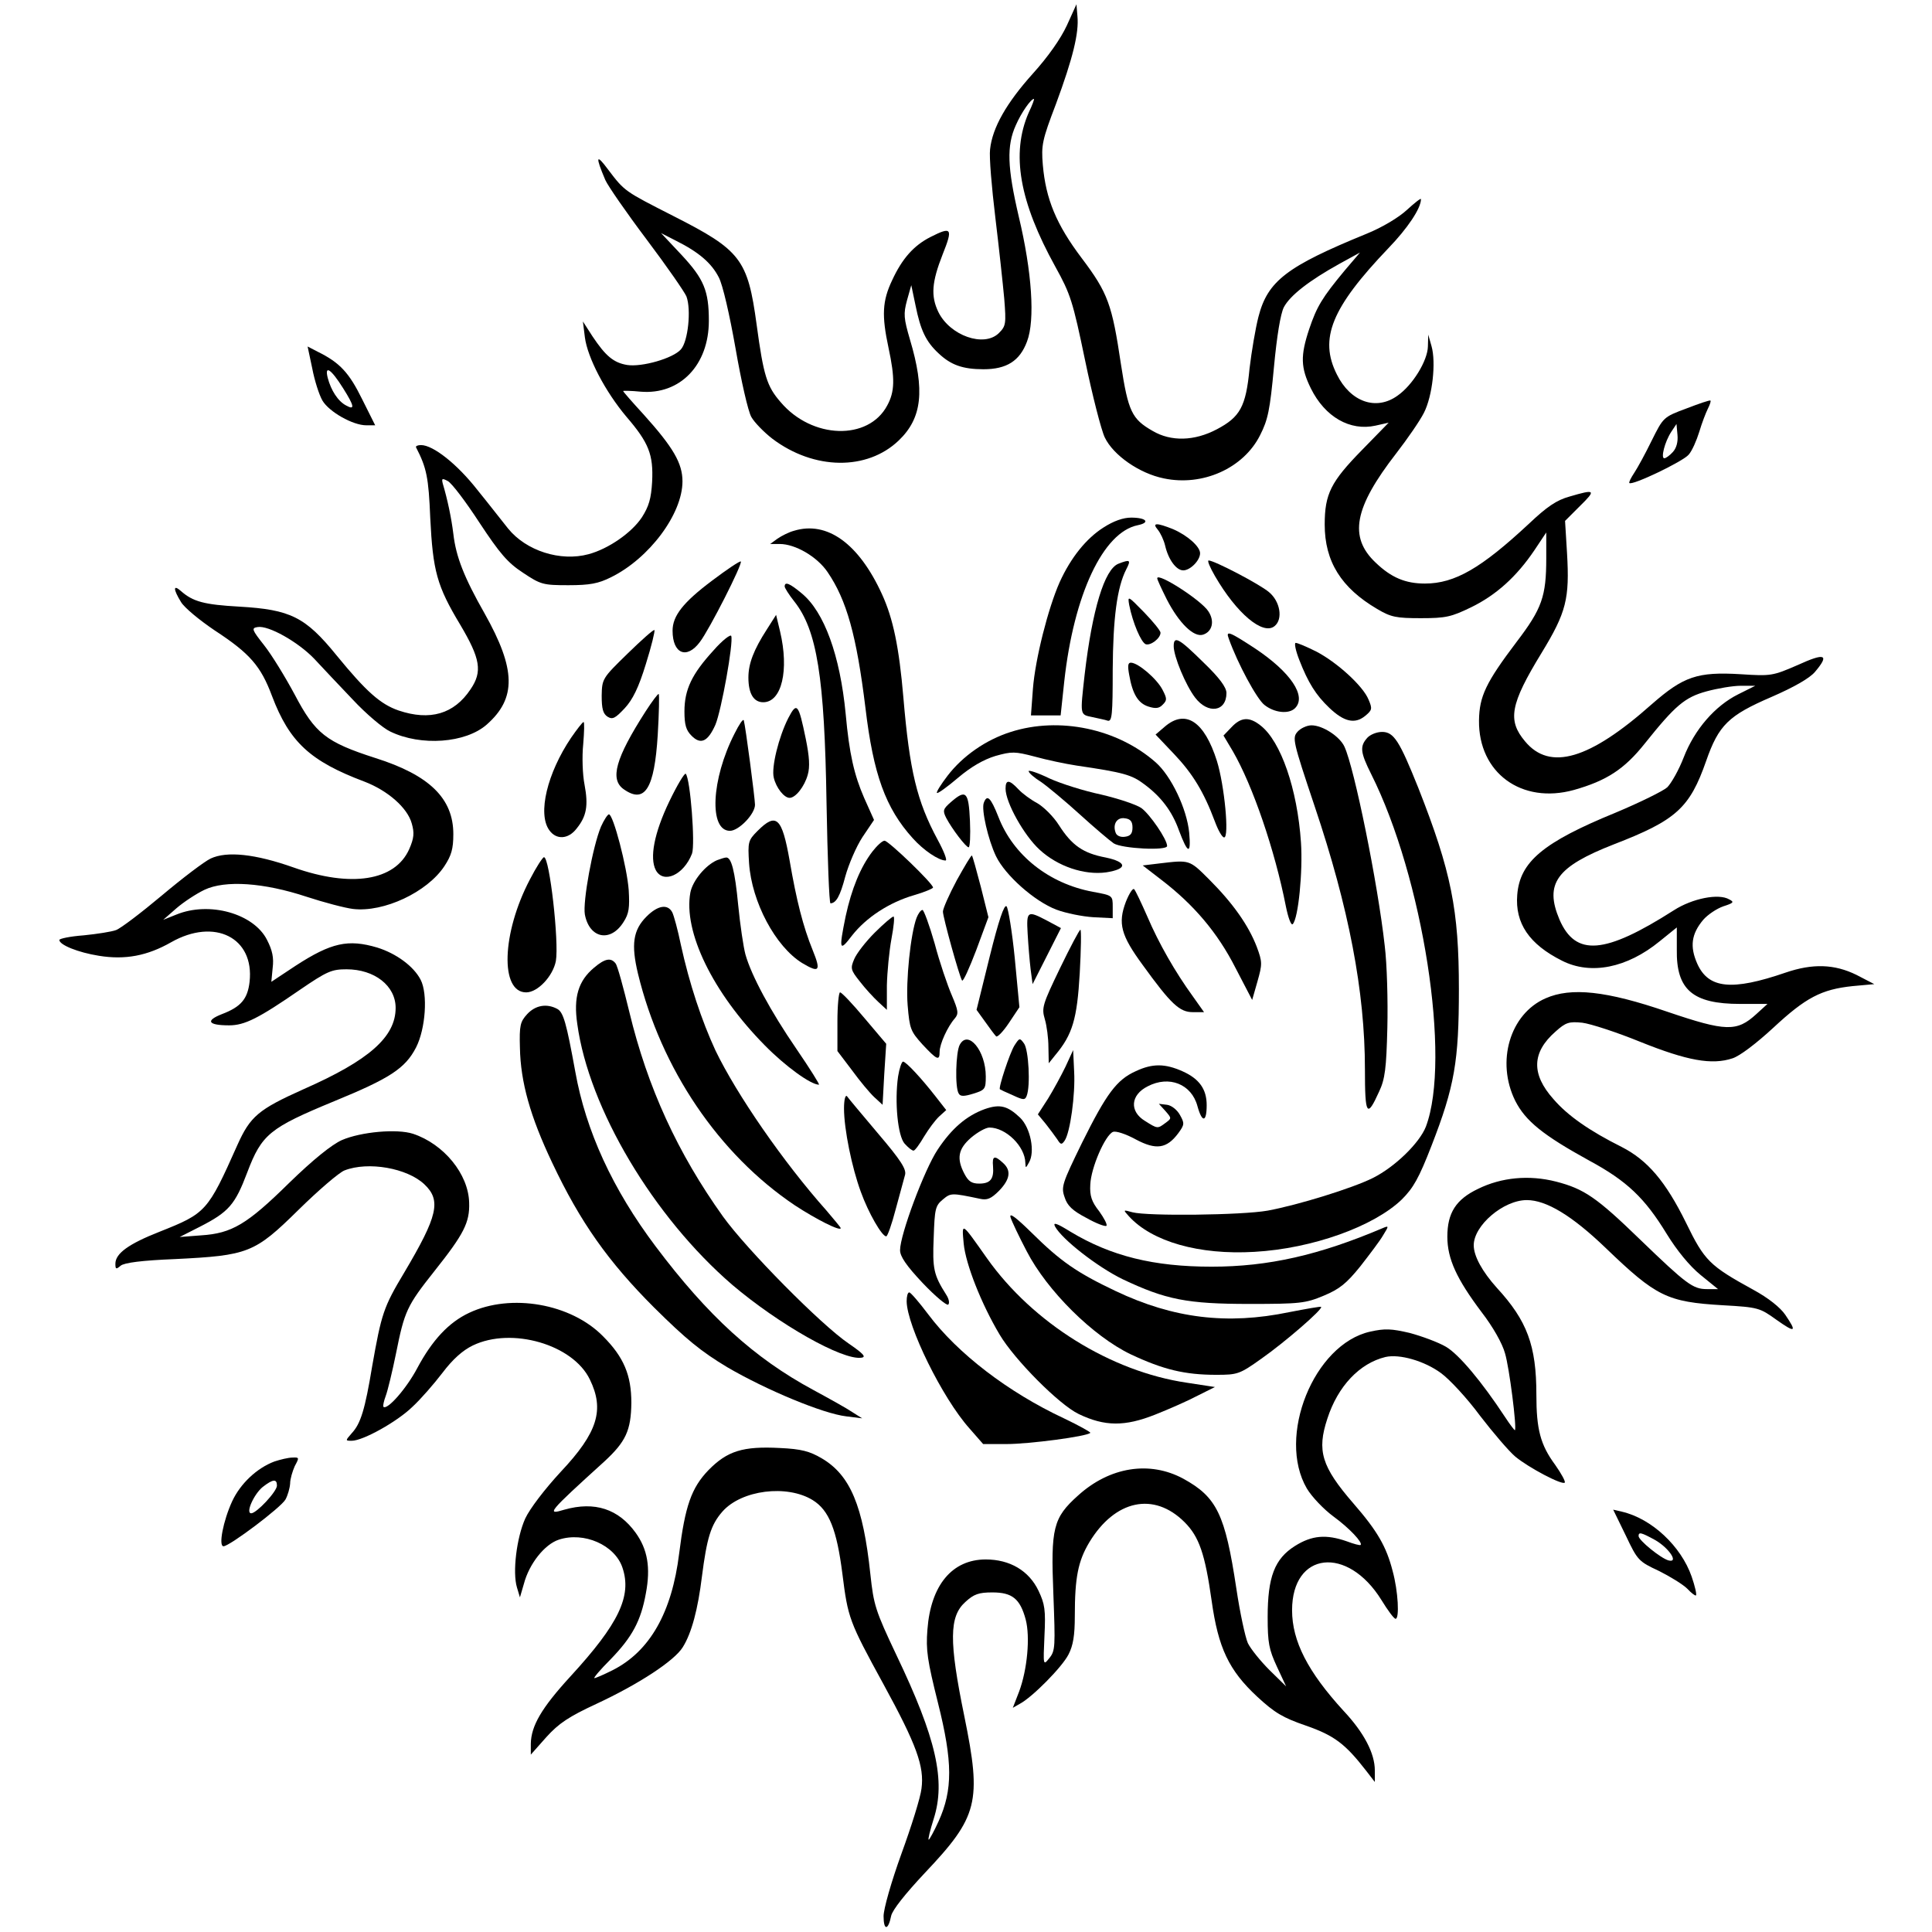 <?xml version="1.0" standalone="no"?>
<!DOCTYPE svg PUBLIC "-//W3C//DTD SVG 20010904//EN"
 "http://www.w3.org/TR/2001/REC-SVG-20010904/DTD/svg10.dtd">
<svg version="1.0" xmlns="http://www.w3.org/2000/svg"
 width="586pt" height="586pt" viewBox="0 0 586 586"
 preserveAspectRatio="xMidYMid meet">
<g transform="translate(0,586) scale(0.1,-0.1)"
fill="#000000" stroke="none">
<path d="M3236 5783 c-19 -41 -57 -95 -103 -146 -80 -89 -123 -164 -130 -230
-3 -23 5 -116 16 -207 11 -91 23 -202 27 -246 6 -76 5 -83 -16 -104 -45 -45
-149 -8 -184 64 -23 48 -20 90 13 174 32 80 28 86 -37 53 -51 -26 -86 -66
-116 -131 -30 -63 -32 -107 -11 -205 20 -93 19 -133 -4 -175 -57 -107 -228
-102 -323 10 -42 48 -52 80 -73 235 -27 199 -48 226 -253 330 -147 75 -147 74
-197 140 -37 50 -40 42 -9 -31 8 -18 64 -99 125 -180 61 -81 115 -159 121
-173 15 -40 5 -137 -17 -161 -24 -27 -118 -54 -163 -47 -41 7 -65 27 -105 87
l-29 45 6 -48 c8 -62 62 -165 126 -241 68 -79 82 -115 78 -197 -3 -52 -10 -75
-31 -108 -31 -47 -102 -96 -162 -112 -85 -23 -189 10 -244 78 -17 21 -58 74
-93 117 -61 78 -134 136 -171 136 -10 0 -17 -3 -15 -7 32 -62 38 -91 43 -214
8 -161 20 -206 91 -324 61 -103 68 -142 31 -196 -50 -75 -123 -96 -218 -64
-55 19 -98 57 -188 167 -95 117 -140 139 -295 148 -107 6 -141 15 -178 48 -23
20 -23 5 1 -34 10 -17 56 -55 102 -86 107 -70 140 -108 174 -199 53 -140 116
-198 281 -260 70 -27 130 -79 143 -127 8 -28 7 -44 -8 -78 -43 -96 -176 -117
-351 -55 -116 41 -202 50 -251 27 -19 -9 -85 -59 -148 -112 -62 -52 -125 -100
-139 -105 -13 -5 -58 -12 -98 -16 -41 -3 -74 -10 -74 -14 0 -15 57 -38 120
-48 80 -13 147 0 219 41 132 75 253 14 238 -120 -6 -52 -26 -76 -84 -98 -51
-20 -42 -34 22 -34 47 0 89 21 215 108 82 56 96 62 141 62 85 0 149 -50 149
-117 0 -88 -80 -159 -280 -247 -136 -61 -161 -82 -200 -169 -90 -202 -95 -207
-236 -263 -94 -37 -134 -66 -134 -97 0 -17 2 -18 16 -6 11 9 64 16 164 20 223
11 242 18 375 149 61 60 124 114 140 120 72 28 190 7 242 -42 52 -49 41 -96
-61 -268 -63 -105 -69 -125 -97 -283 -22 -133 -35 -175 -62 -204 -20 -23 -20
-23 0 -23 34 0 138 58 184 103 25 23 65 69 91 103 31 41 61 68 92 83 118 57
304 3 355 -103 45 -92 24 -161 -88 -280 -49 -53 -94 -112 -108 -142 -26 -58
-39 -163 -25 -209 l9 -30 12 41 c16 61 63 120 106 134 76 25 170 -16 193 -85
29 -86 -11 -170 -158 -330 -88 -96 -119 -150 -120 -204 l0 -33 47 53 c38 42
68 62 152 101 129 60 237 131 262 172 27 43 46 116 58 214 15 117 27 157 62
197 58 66 196 83 274 35 50 -31 73 -90 90 -223 17 -135 20 -144 125 -336 100
-183 124 -249 115 -316 -3 -27 -31 -116 -61 -198 -31 -86 -54 -167 -54 -189 0
-44 14 -44 23 1 4 18 42 66 102 130 162 171 173 215 120 475 -47 229 -46 303
3 347 26 24 41 29 82 29 60 0 84 -19 101 -82 14 -53 5 -152 -20 -219 l-19 -49
21 12 c38 20 129 112 148 150 14 27 19 58 19 116 0 118 10 167 44 224 78 129
196 154 289 61 44 -44 62 -96 82 -238 20 -143 52 -211 138 -291 53 -49 78 -64
148 -88 86 -30 119 -55 182 -136 l27 -35 0 35 c0 52 -33 115 -95 181 -108 118
-156 211 -156 305 0 178 168 197 271 31 19 -31 38 -57 43 -57 12 0 8 83 -9
145 -19 74 -46 121 -119 205 -97 112 -111 160 -79 257 32 99 98 168 176 187
43 10 119 -12 169 -49 25 -18 79 -76 118 -129 40 -52 88 -108 107 -124 41 -34
142 -87 150 -79 3 3 -10 27 -29 54 -45 61 -57 108 -57 213 0 149 -28 224 -120
324 -44 49 -70 96 -70 129 0 60 90 137 161 137 59 0 137 -47 239 -145 154
-148 186 -164 356 -174 107 -6 112 -8 162 -44 58 -41 63 -38 27 15 -15 22 -51
51 -97 76 -133 73 -148 88 -204 203 -62 126 -117 190 -195 230 -98 49 -164 95
-207 145 -68 76 -66 142 6 205 31 28 41 31 81 27 25 -3 105 -29 176 -58 142
-57 217 -71 280 -50 22 7 72 45 124 93 98 91 145 116 240 126 l66 6 -54 28
c-67 33 -133 35 -215 7 -163 -56 -234 -49 -268 27 -23 52 -18 90 18 133 14 16
41 34 61 41 31 10 34 13 18 21 -32 19 -112 3 -168 -33 -210 -134 -298 -141
-347 -28 -46 109 -9 160 165 228 189 73 230 110 280 253 38 109 68 138 198
194 69 30 116 57 132 76 45 53 31 59 -52 21 -76 -33 -81 -34 -173 -28 -132 8
-174 -7 -270 -91 -189 -168 -309 -203 -384 -113 -54 64 -46 112 50 269 75 123
85 164 77 302 l-6 98 45 45 c50 49 47 52 -31 29 -40 -11 -69 -31 -124 -83
-144 -134 -224 -181 -315 -181 -59 0 -102 18 -149 63 -83 78 -66 167 62 332
34 44 72 99 84 123 26 51 37 153 23 202 l-10 35 -1 -36 c-1 -43 -46 -117 -92
-149 -65 -47 -143 -19 -184 64 -55 109 -16 203 156 383 58 60 99 121 99 149 0
4 -19 -11 -43 -33 -25 -23 -75 -53 -122 -72 -242 -99 -300 -143 -328 -252 -9
-35 -21 -106 -27 -157 -11 -116 -29 -147 -99 -184 -68 -36 -139 -38 -195 -5
-63 36 -74 59 -96 202 -27 181 -39 216 -119 322 -77 102 -109 179 -118 283 -5
60 -2 75 40 185 51 138 70 215 65 266 l-3 36 -29 -64z m-116 -265 c-54 -124
-28 -270 81 -467 46 -83 53 -105 90 -283 22 -106 49 -212 60 -235 26 -54 105
-109 179 -124 118 -25 242 31 292 131 24 47 30 77 42 206 9 96 20 162 30 182
19 36 77 81 169 132 l62 34 -46 -54 c-69 -83 -85 -110 -108 -178 -27 -81 -26
-117 5 -180 43 -87 119 -130 196 -113 l40 9 -81 -83 c-94 -96 -113 -133 -113
-226 0 -112 50 -192 159 -256 42 -25 58 -28 133 -28 76 0 92 4 152 33 76 37
138 93 192 173 l36 54 0 -78 c0 -116 -13 -153 -90 -254 -93 -123 -113 -165
-114 -238 -2 -159 129 -255 288 -211 99 28 153 63 215 141 92 115 121 140 187
158 33 9 80 17 104 17 l44 0 -52 -26 c-70 -35 -132 -106 -165 -191 -15 -39
-38 -79 -50 -91 -12 -11 -83 -46 -157 -77 -220 -90 -290 -149 -298 -249 -7
-86 36 -150 136 -200 87 -44 197 -22 296 59 l52 42 0 -67 c-2 -122 48 -165
192 -165 l83 0 -34 -31 c-59 -54 -92 -53 -269 7 -186 64 -293 75 -370 41 -108
-47 -151 -192 -92 -311 31 -61 84 -104 224 -181 115 -62 169 -114 235 -222 32
-52 70 -98 103 -125 l53 -43 -34 0 c-42 0 -62 15 -202 150 -132 128 -170 154
-255 176 -82 21 -166 13 -237 -22 -67 -32 -93 -73 -93 -145 0 -67 28 -128 104
-229 34 -44 63 -95 71 -125 13 -43 36 -225 30 -233 -1 -1 -15 17 -30 40 -71
108 -140 190 -179 213 -24 14 -73 32 -110 42 -56 13 -75 14 -120 4 -171 -38
-284 -319 -192 -476 15 -25 51 -63 81 -85 48 -35 89 -79 82 -86 -2 -2 -21 3
-42 11 -63 22 -106 18 -157 -14 -62 -39 -83 -94 -83 -216 0 -78 4 -98 28 -150
l28 -60 -50 49 c-28 28 -57 64 -66 82 -8 18 -24 92 -35 166 -34 225 -59 277
-161 333 -102 55 -223 36 -319 -51 -76 -68 -83 -99 -75 -298 6 -160 6 -173
-12 -195 -19 -24 -19 -23 -15 67 4 79 1 97 -18 137 -29 61 -87 95 -160 95
-102 0 -167 -78 -177 -213 -5 -62 0 -94 32 -222 45 -179 45 -264 2 -359 -14
-31 -28 -56 -30 -56 -3 0 4 28 15 63 37 116 8 244 -113 497 -64 135 -69 152
-79 245 -22 208 -61 301 -148 352 -36 21 -61 28 -126 31 -113 6 -160 -9 -217
-67 -52 -54 -71 -109 -89 -253 -22 -179 -89 -297 -202 -354 -26 -13 -51 -24
-55 -24 -4 0 18 26 49 57 66 68 92 117 107 200 15 79 5 134 -31 184 -52 72
-124 96 -216 70 -56 -17 -51 -10 121 146 65 60 81 94 82 178 0 84 -23 139 -86
202 -97 99 -279 131 -406 71 -62 -29 -112 -83 -157 -167 -32 -61 -91 -129
-103 -118 -2 2 1 17 7 33 6 16 20 74 31 128 26 130 33 145 117 251 89 112 107
147 105 207 -2 87 -77 178 -170 209 -49 16 -158 6 -216 -19 -31 -14 -87 -59
-160 -130 -128 -126 -174 -153 -267 -159 l-65 -5 61 31 c88 45 107 67 144 165
44 116 68 135 264 216 168 69 215 99 248 163 29 57 36 162 14 205 -21 41 -74
80 -132 98 -88 26 -139 15 -247 -55 l-74 -49 4 42 c4 31 -1 54 -17 85 -40 80
-175 118 -275 77 l-40 -16 40 35 c22 19 60 44 85 56 63 30 180 22 310 -21 52
-17 116 -34 141 -37 93 -11 225 51 277 130 21 32 27 52 27 97 0 108 -72 179
-237 231 -149 48 -182 74 -244 192 -29 54 -70 121 -93 150 -37 47 -39 52 -20
55 33 6 123 -45 172 -96 24 -26 77 -82 117 -124 40 -43 92 -87 114 -97 93 -45
228 -35 292 21 91 80 89 168 -6 337 -62 109 -87 172 -95 242 -6 49 -18 105
-32 152 -4 16 -2 17 15 8 12 -6 55 -63 96 -126 62 -94 86 -122 132 -152 54
-36 61 -38 138 -38 65 0 91 5 129 24 116 57 217 192 217 291 0 55 -28 103
-118 203 -34 37 -62 69 -62 71 0 1 24 1 53 -2 120 -10 207 81 207 215 0 91
-15 127 -83 200 l-62 66 45 -23 c70 -35 108 -68 130 -111 12 -22 33 -114 51
-216 17 -98 38 -191 48 -208 9 -16 38 -46 64 -66 126 -95 287 -97 383 -5 71
68 80 152 34 306 -19 65 -20 78 -9 119 l13 46 13 -62 c15 -74 31 -109 70 -145
37 -35 73 -48 136 -48 70 0 110 25 132 84 25 65 15 212 -25 379 -35 150 -37
215 -9 277 17 39 46 80 55 80 2 0 -5 -19 -16 -42z"/>
<path d="M3347 4260 c-52 -33 -99 -91 -133 -166 -35 -79 -74 -233 -81 -323
l-6 -81 45 0 45 0 11 103 c29 264 118 453 223 474 39 8 26 23 -20 23 -24 0
-53 -10 -84 -30z"/>
<path d="M3512 4253 c8 -10 18 -31 22 -48 10 -43 34 -75 55 -75 21 0 51 30 51
52 0 20 -38 54 -82 73 -50 20 -65 20 -46 -2z"/>
<path d="M2408 4250 c-15 -4 -37 -15 -50 -24 l-22 -16 29 0 c47 0 113 -38 145
-85 58 -85 88 -192 115 -412 24 -202 61 -304 143 -395 33 -37 79 -68 100 -68
6 0 -5 28 -24 63 -63 117 -85 208 -104 432 -13 152 -31 239 -65 313 -70 153
-166 223 -267 192z"/>
<path d="M2160 4099 c-88 -66 -120 -107 -120 -152 0 -70 43 -88 83 -34 29 38
130 237 124 244 -3 2 -42 -24 -87 -58z"/>
<path d="M3392 4150 c-42 -17 -79 -139 -102 -335 -14 -126 -15 -122 23 -130
17 -4 39 -8 47 -11 13 -3 15 19 15 154 1 157 13 250 41 305 15 29 12 31 -24
17z"/>
<path d="M3685 4113 c66 -114 146 -181 181 -152 26 21 17 75 -17 103 -28 24
-166 96 -183 96 -5 0 4 -21 19 -47z"/>
<path d="M3510 4106 c0 -4 13 -32 29 -64 37 -72 82 -116 110 -107 28 9 36 41
16 71 -22 34 -155 119 -155 100z"/>
<path d="M2380 4081 c0 -4 13 -25 29 -45 69 -87 92 -229 98 -613 3 -167 8
-303 12 -303 17 1 29 21 45 82 10 36 33 90 52 119 l35 52 -30 67 c-30 69 -45
133 -56 255 -17 177 -65 309 -133 365 -37 31 -52 37 -52 21z"/>
<path d="M3425 4025 c11 -55 36 -113 50 -119 15 -5 45 18 45 35 0 6 -23 34
-50 62 -49 50 -50 51 -45 22z"/>
<path d="M2326 3951 c-40 -62 -56 -104 -56 -146 0 -49 16 -75 45 -75 56 0 79
97 51 215 l-12 50 -28 -44z"/>
<path d="M1903 3877 c-76 -74 -77 -76 -78 -127 0 -40 4 -55 18 -64 15 -9 23
-5 52 26 24 26 42 62 64 134 17 54 28 100 26 103 -3 2 -39 -30 -82 -72z"/>
<path d="M2164 3887 c-65 -71 -88 -118 -88 -185 0 -40 5 -57 21 -73 28 -29 50
-19 73 33 18 43 55 248 48 269 -2 6 -27 -13 -54 -44z"/>
<path d="M3727 3923 c27 -76 85 -183 108 -201 30 -24 74 -29 93 -10 36 36 -13
109 -121 181 -78 51 -90 56 -80 30z"/>
<path d="M3560 3900 c0 -31 36 -118 65 -156 39 -51 95 -43 95 14 0 17 -21 46
-70 93 -74 73 -90 82 -90 49z"/>
<path d="M3941 3858 c27 -69 50 -106 91 -145 44 -42 77 -50 108 -25 22 18 23
22 11 50 -17 42 -97 114 -159 146 -28 14 -56 26 -62 26 -5 0 0 -24 11 -52z"/>
<path d="M3425 3813 c10 -58 27 -86 58 -96 22 -7 33 -6 44 6 13 13 13 18 -1
45 -17 33 -74 82 -96 82 -9 0 -10 -10 -5 -37z"/>
<path d="M1958 3702 c-91 -142 -109 -206 -66 -236 64 -45 93 2 103 165 4 66 5
122 3 124 -2 2 -20 -22 -40 -53z"/>
<path d="M2391 3682 c-29 -57 -52 -150 -44 -181 7 -30 31 -61 48 -61 18 0 45
34 55 70 7 24 5 55 -6 109 -22 107 -27 113 -53 63z"/>
<path d="M2228 3635 c-71 -139 -78 -295 -14 -295 27 0 76 51 76 79 0 19 -29
240 -34 256 -2 6 -14 -12 -28 -40z"/>
<path d="M3533 3656 l-28 -24 56 -59 c56 -59 90 -114 124 -205 10 -27 22 -48
28 -48 16 0 1 158 -22 232 -38 120 -95 158 -158 104z"/>
<path d="M3735 3654 l-24 -25 28 -47 c61 -105 128 -302 161 -470 7 -35 16 -60
21 -55 17 17 31 160 25 248 -11 162 -61 306 -122 354 -35 28 -60 26 -89 -5z"/>
<path d="M1732 3622 c-72 -107 -102 -230 -66 -280 21 -30 58 -28 83 5 30 37
36 69 24 133 -6 30 -8 85 -4 123 3 37 4 67 1 67 -3 0 -20 -22 -38 -48z"/>
<path d="M3066 3640 c-76 -24 -146 -73 -192 -133 -20 -26 -35 -50 -32 -52 2
-3 31 18 64 46 39 33 77 55 113 66 50 14 59 14 120 -2 36 -10 93 -22 126 -27
143 -21 168 -28 206 -57 50 -37 84 -81 105 -140 27 -72 37 -74 31 -7 -7 73
-55 173 -102 214 -116 102 -292 139 -439 92z"/>
<path d="M3936 3641 c-17 -19 -15 -28 52 -228 103 -306 152 -560 152 -796 0
-140 6 -150 43 -68 18 38 22 71 25 193 2 81 -1 194 -8 250 -21 189 -92 538
-122 603 -14 31 -66 65 -100 65 -14 0 -33 -9 -42 -19z"/>
<path d="M4147 3622 c-23 -26 -21 -44 12 -110 157 -313 243 -864 166 -1069
-19 -49 -93 -122 -161 -156 -62 -31 -227 -82 -319 -99 -79 -14 -365 -17 -410
-5 -29 8 -29 8 -11 -12 70 -77 213 -118 381 -108 176 10 362 77 447 159 35 35
52 65 90 163 70 180 83 256 83 475 0 240 -23 356 -123 610 -57 142 -74 170
-110 170 -16 0 -36 -8 -45 -18z"/>
<path d="M3120 3521 c0 -5 17 -20 38 -33 20 -14 73 -58 117 -98 44 -40 90 -79
103 -88 25 -16 162 -23 162 -8 0 20 -52 96 -78 115 -16 11 -71 29 -122 41 -52
11 -122 33 -157 49 -35 17 -63 26 -63 22z m315 -171 c0 -18 -6 -26 -23 -28
-13 -2 -25 3 -28 12 -10 26 4 48 28 44 17 -2 23 -10 23 -28z"/>
<path d="M2030 3429 c-46 -96 -60 -171 -41 -208 23 -43 85 -15 110 50 10 28
-5 226 -19 242 -3 4 -26 -34 -50 -84z"/>
<path d="M3050 3468 c0 -42 56 -142 103 -185 55 -51 136 -78 202 -69 65 10 65
31 -1 45 -69 13 -103 37 -142 98 -17 27 -47 56 -66 67 -19 10 -45 29 -57 42
-28 30 -39 30 -39 2z"/>
<path d="M2884 3427 c-24 -21 -25 -26 -14 -48 18 -34 60 -89 68 -89 4 0 6 36
4 80 -4 89 -12 97 -58 57z"/>
<path d="M2984 3425 c-8 -20 13 -112 37 -162 28 -58 117 -137 183 -162 29 -11
80 -21 112 -23 l59 -3 0 34 c0 35 0 35 -60 46 -134 25 -242 111 -287 228 -23
58 -34 69 -44 42z"/>
<path d="M1823 3353 c-25 -59 -56 -229 -49 -267 14 -73 78 -85 117 -23 17 26
19 44 16 97 -5 70 -47 230 -60 230 -4 0 -15 -17 -24 -37z"/>
<path d="M2298 3340 c-29 -29 -30 -34 -26 -98 8 -118 80 -253 161 -303 52 -31
58 -25 32 39 -29 71 -49 150 -70 272 -23 130 -40 147 -97 90z"/>
<path d="M2646 3277 c-36 -47 -63 -113 -81 -196 -21 -103 -19 -109 19 -59 43
55 113 101 189 123 31 9 57 20 57 23 0 12 -135 142 -147 142 -7 0 -23 -15 -37
-33z"/>
<path d="M2902 3190 c-23 -43 -42 -86 -42 -95 0 -17 49 -194 58 -209 3 -5 22
37 43 92 l37 100 -23 92 c-13 50 -25 93 -27 95 -2 2 -22 -32 -46 -75z"/>
<path d="M1607 3192 c-85 -162 -91 -342 -11 -342 35 0 81 49 90 95 10 57 -19
315 -36 315 -4 0 -24 -31 -43 -68z"/>
<path d="M2175 3251 c-35 -15 -74 -62 -81 -98 -22 -119 68 -304 226 -464 62
-63 139 -119 164 -119 3 0 -27 48 -68 108 -79 115 -137 223 -155 287 -6 22
-16 89 -22 150 -10 105 -21 146 -37 144 -4 0 -16 -4 -27 -8z"/>
<path d="M3516 3241 l-50 -6 57 -44 c98 -75 170 -160 224 -266 l51 -98 16 56
c15 53 15 59 -2 105 -25 65 -72 132 -144 204 -61 61 -59 60 -152 49z"/>
<path d="M3415 3125 c-25 -66 -15 -102 51 -192 86 -119 112 -143 152 -143 l34
0 -34 48 c-53 73 -103 160 -138 242 -18 41 -36 79 -40 83 -4 4 -15 -13 -25
-38z"/>
<path d="M3002 2959 l-40 -162 26 -36 c14 -20 29 -40 33 -44 3 -5 21 13 39 40
l32 48 -14 148 c-8 81 -20 153 -25 158 -7 7 -24 -43 -51 -152z"/>
<path d="M1961 3080 c-41 -41 -47 -85 -26 -173 70 -289 245 -548 476 -703 64
-42 139 -80 139 -69 0 2 -20 26 -43 53 -131 147 -273 353 -337 486 -42 91 -79
202 -105 321 -9 44 -21 88 -26 98 -14 26 -44 21 -78 -13z"/>
<path d="M2780 3076 c-18 -48 -33 -191 -27 -265 6 -72 9 -79 45 -119 44 -47
52 -51 52 -22 0 23 24 76 46 101 12 14 11 23 -9 70 -13 30 -37 100 -52 157
-16 56 -33 102 -37 102 -5 0 -13 -11 -18 -24z"/>
<path d="M3117 3028 c2 -35 6 -83 9 -108 l6 -45 43 85 43 85 -41 22 c-61 32
-64 31 -60 -39z"/>
<path d="M2653 3031 c-27 -27 -55 -63 -62 -80 -12 -28 -11 -33 17 -68 16 -21
42 -49 56 -62 l26 -24 0 74 c1 41 7 104 14 142 7 37 10 67 6 67 -4 0 -30 -22
-57 -49z"/>
<path d="M3215 2923 c-53 -110 -56 -120 -46 -154 6 -20 11 -58 11 -85 l1 -49
20 25 c52 62 66 109 74 248 4 72 5 132 2 132 -3 0 -31 -53 -62 -117z"/>
<path d="M1802 2925 c-48 -40 -63 -90 -51 -171 35 -256 231 -585 470 -791 140
-119 335 -230 392 -221 15 2 6 12 -39 43 -84 57 -309 285 -381 385 -138 193
-229 392 -284 620 -18 74 -36 141 -42 148 -14 18 -32 15 -65 -13z"/>
<path d="M2540 2761 l0 -89 44 -58 c24 -33 54 -69 68 -82 l25 -23 5 92 6 93
-66 78 c-36 43 -69 78 -74 78 -4 0 -8 -40 -8 -89z"/>
<path d="M1599 2784 c-21 -23 -24 -34 -22 -102 2 -104 31 -208 98 -349 85
-180 170 -300 309 -439 97 -96 142 -133 222 -181 118 -69 291 -141 361 -149
l48 -6 -30 19 c-16 11 -70 41 -118 67 -180 97 -320 225 -478 435 -131 174
-212 351 -244 530 -27 148 -36 181 -55 191 -32 17 -66 11 -91 -16z"/>
<path d="M2911 2691 c-12 -22 -15 -130 -3 -148 5 -9 16 -9 45 0 35 11 37 14
37 52 0 78 -54 143 -79 96z"/>
<path d="M3077 2689 c-14 -22 -50 -131 -44 -133 1 -1 18 -9 39 -18 32 -15 37
-15 42 -2 12 30 6 140 -8 159 -13 18 -14 17 -29 -6z"/>
<path d="M3232 2625 c-13 -27 -37 -71 -53 -97 l-31 -48 24 -29 c12 -15 28 -37
35 -47 10 -16 13 -17 22 -4 17 24 33 141 29 210 l-3 65 -23 -50z"/>
<path d="M2724 2595 c-11 -77 -1 -181 20 -204 11 -12 22 -21 27 -21 4 0 18 19
32 43 14 23 34 50 46 61 l21 19 -32 41 c-42 54 -90 106 -99 106 -4 0 -11 -20
-15 -45z"/>
<path d="M3445 2611 c-58 -26 -89 -68 -163 -217 -60 -123 -64 -134 -53 -165 8
-26 24 -41 66 -63 30 -17 57 -27 61 -24 3 4 -7 23 -22 44 -23 29 -29 47 -27
81 2 51 45 150 69 160 9 3 38 -6 69 -23 62 -33 94 -28 129 19 19 26 19 30 5
55 -8 15 -25 29 -39 31 l-25 3 20 -22 c19 -22 19 -22 0 -36 -24 -18 -24 -18
-62 6 -48 29 -44 79 8 105 65 34 133 7 151 -60 14 -51 28 -50 28 3 0 48 -22
80 -74 103 -52 23 -90 24 -141 0z"/>
<path d="M2560 2498 c0 -63 24 -180 51 -253 23 -64 64 -135 77 -135 4 0 17 37
29 83 12 45 25 92 28 103 5 17 -12 44 -81 125 -48 57 -91 108 -95 114 -5 5 -9
-11 -9 -37z"/>
<path d="M2987 2496 c-55 -20 -100 -58 -143 -123 -40 -60 -114 -258 -114 -305
0 -19 19 -47 69 -100 38 -40 73 -69 77 -65 5 4 2 18 -6 30 -38 60 -42 78 -38
173 3 88 5 97 28 116 24 20 26 20 112 2 22 -5 34 0 58 24 34 35 38 62 12 85
-26 24 -33 21 -30 -11 3 -38 -8 -52 -42 -52 -23 0 -33 7 -45 30 -24 46 -19 75
20 109 20 17 45 31 56 31 50 0 108 -57 109 -107 1 -17 1 -17 11 1 19 32 5 105
-27 136 -38 36 -61 42 -107 26z"/>
<path d="M3065 2168 c4 -13 26 -59 49 -103 62 -120 201 -258 316 -313 98 -46
163 -62 259 -62 65 0 71 2 137 49 70 49 188 151 181 157 -1 2 -45 -6 -97 -16
-188 -39 -351 -19 -526 64 -118 56 -167 90 -255 177 -48 47 -68 62 -64 47z"/>
<path d="M3200 2140 c21 -39 129 -123 205 -160 131 -62 195 -75 385 -75 153 0
170 2 225 25 48 20 69 37 111 89 28 36 60 78 69 94 18 29 18 30 -1 22 -193
-82 -347 -117 -519 -117 -176 0 -305 32 -428 106 -42 26 -54 30 -47 16z"/>
<path d="M2923 2088 c6 -62 53 -182 109 -276 45 -76 181 -213 240 -241 79 -38
140 -38 231 -2 43 17 102 43 130 58 l52 26 -85 13 c-231 34 -467 181 -606 377
-79 112 -77 111 -71 45z"/>
<path d="M2750 1913 c1 -75 108 -293 190 -385 l42 -48 71 0 c68 0 244 23 254
34 2 2 -34 22 -80 44 -169 79 -323 197 -412 316 -27 36 -53 66 -57 66 -5 0 -8
-12 -8 -27z"/>
<path d="M947 4743 c7 -37 21 -81 31 -98 20 -34 92 -75 133 -75 l27 0 -40 80
c-39 79 -67 110 -134 143 l-31 16 14 -66z m94 -61 c34 -54 36 -67 9 -52 -25
13 -46 46 -56 84 -10 40 10 27 47 -32z"/>
<path d="M5115 4621 c-70 -26 -70 -27 -105 -97 -19 -39 -43 -83 -53 -98 -10
-15 -17 -29 -15 -31 8 -9 164 66 180 86 10 11 24 43 32 69 8 27 20 58 26 70 6
12 10 23 8 25 -2 2 -34 -9 -73 -24z m-41 -132 c-9 -10 -21 -19 -26 -19 -11 0
1 49 21 80 l16 24 3 -33 c2 -21 -3 -40 -14 -52z"/>
<path d="M832 1427 c-53 -20 -103 -67 -128 -121 -27 -59 -42 -136 -26 -136 18
0 175 118 188 142 7 13 13 34 14 48 0 14 7 37 14 53 14 26 14 27 -7 26 -12 0
-37 -6 -55 -12z m8 -73 c0 -18 -62 -84 -78 -84 -18 0 8 58 35 80 31 24 43 25
43 4z"/>
<path d="M4931 1203 c36 -76 39 -79 101 -108 34 -17 73 -41 86 -54 12 -13 24
-22 26 -20 3 2 -3 28 -13 57 -32 92 -121 176 -212 197 l-26 6 38 -78z m89 -14
c42 -24 73 -70 41 -62 -23 6 -91 61 -91 74 0 13 8 11 50 -12z"/>
</g>
</svg>
